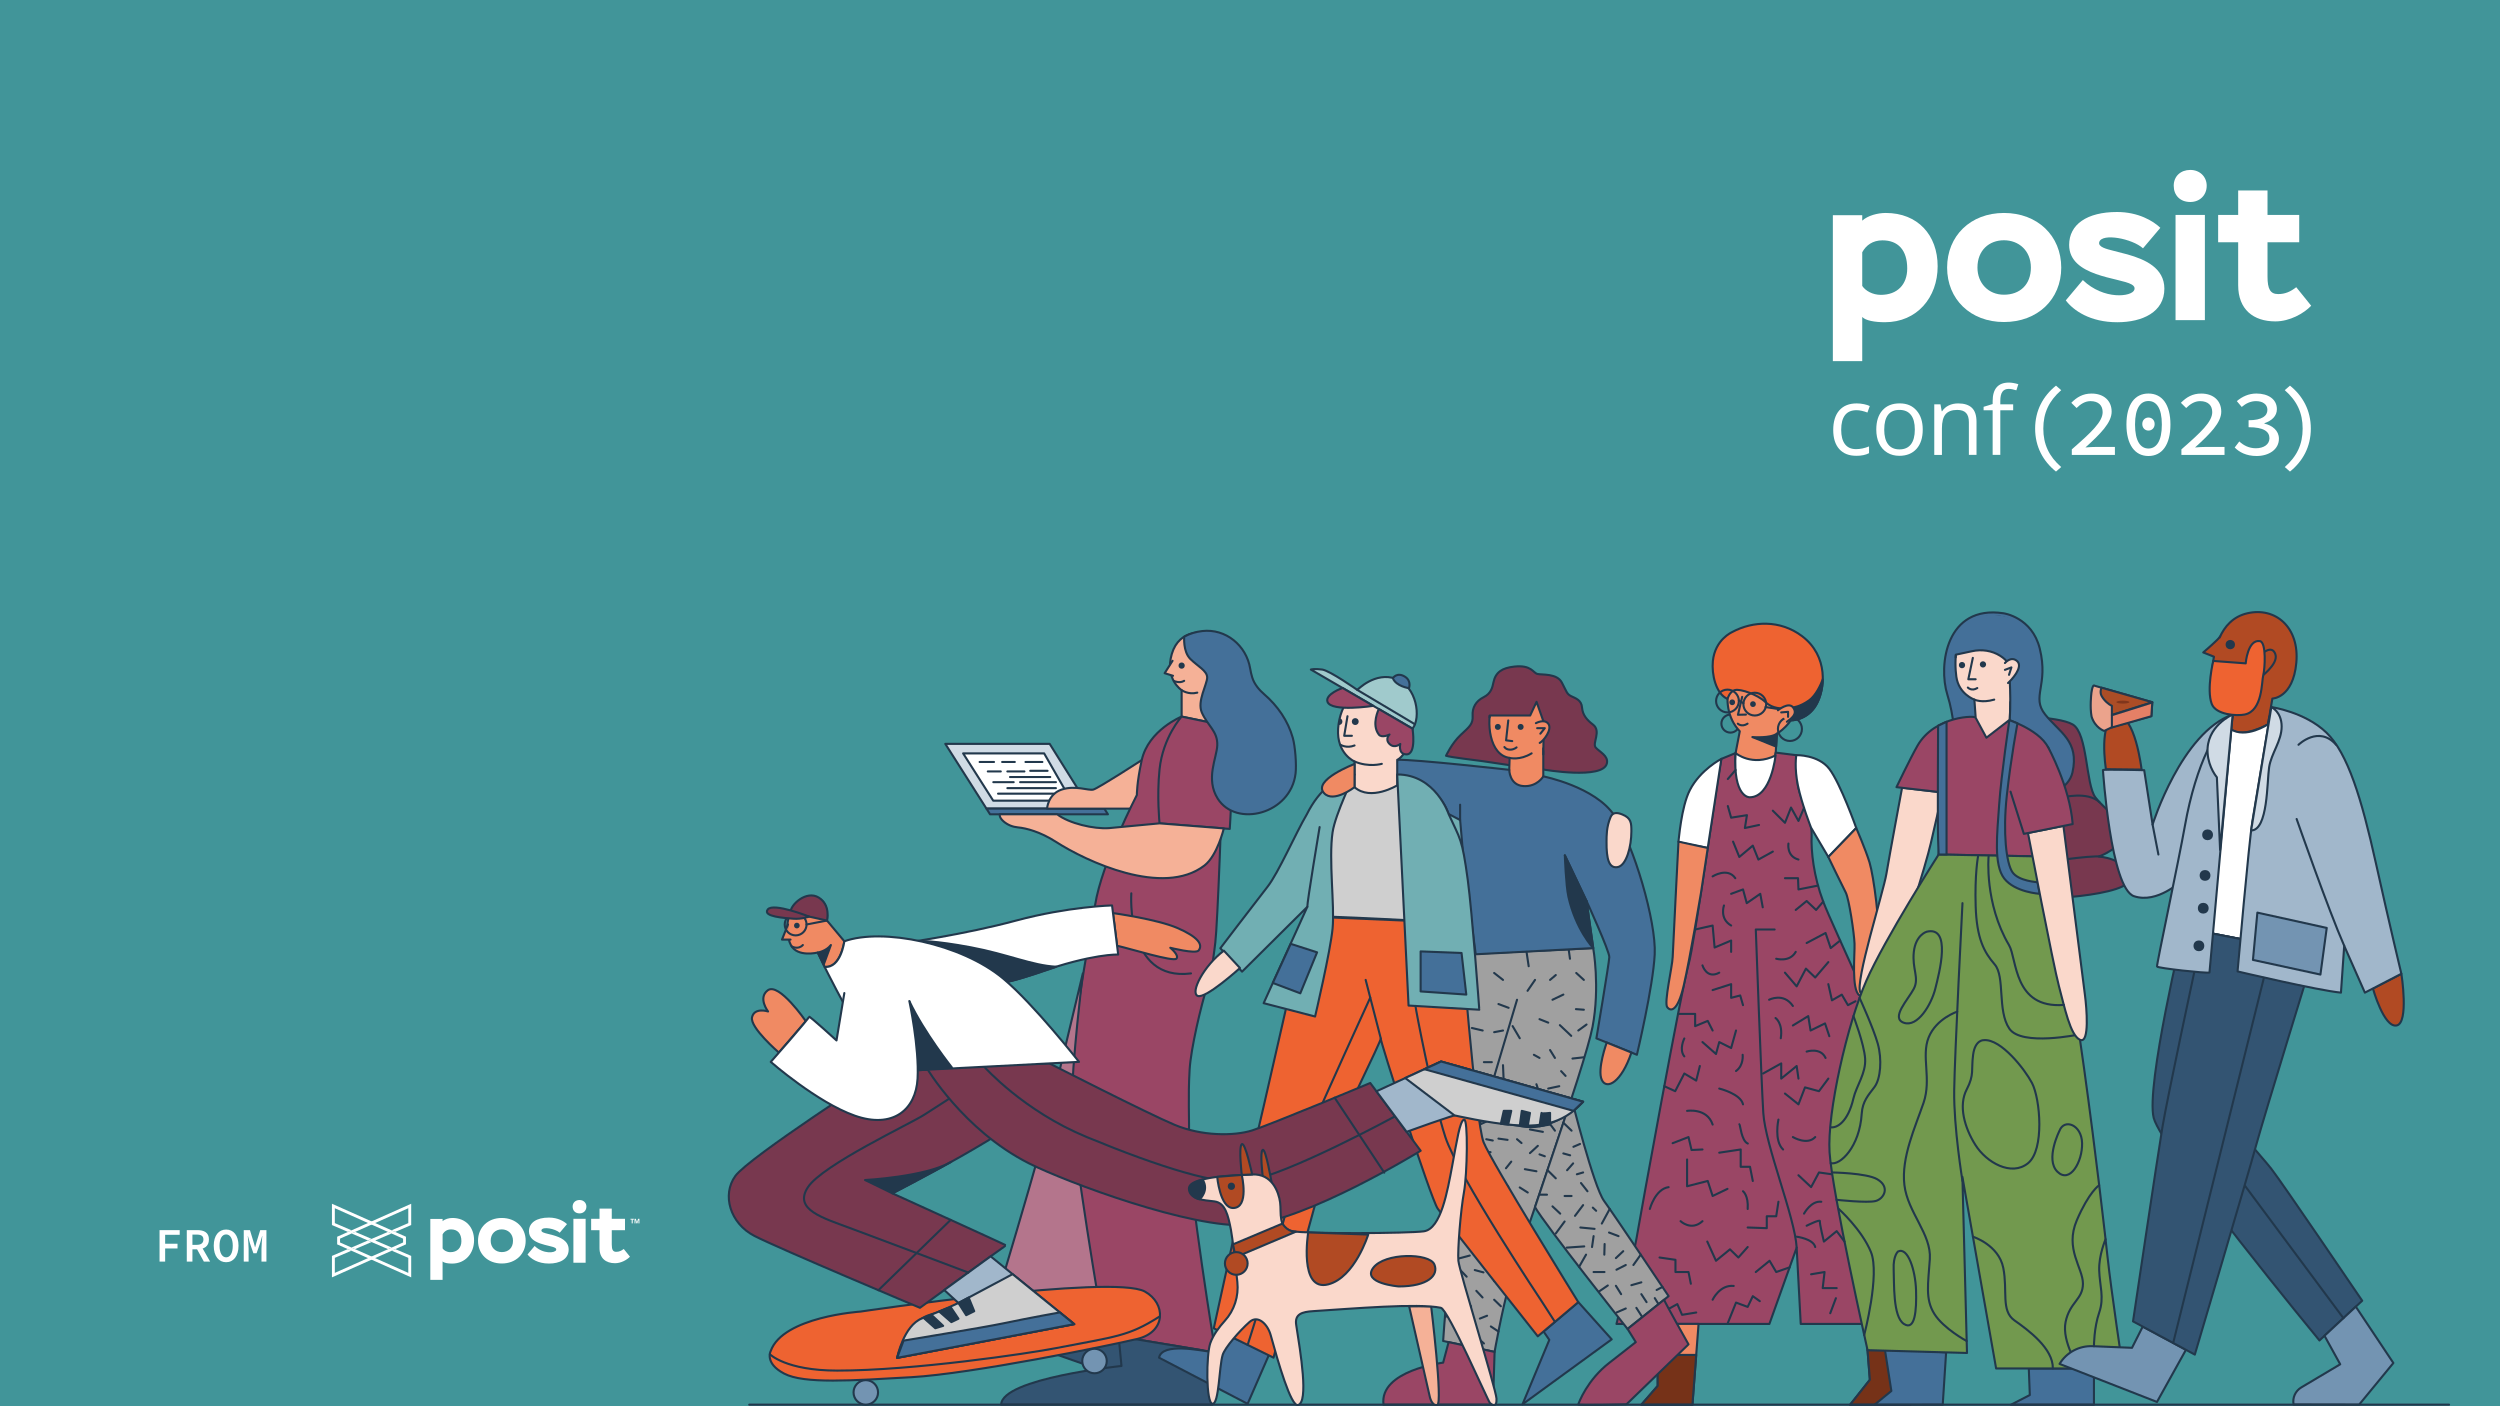 <?xml version="1.0" encoding="UTF-8"?><svg id="Layer_1" xmlns="http://www.w3.org/2000/svg" xmlns:xlink="http://www.w3.org/1999/xlink" viewBox="0 0 1152 648"><defs><style>.cls-1,.cls-2,.cls-3{fill:none;}.cls-4{fill:#71afb3;}.cls-4,.cls-5,.cls-6,.cls-7,.cls-8,.cls-9,.cls-10,.cls-11,.cls-12,.cls-13,.cls-14,.cls-15,.cls-16,.cls-17,.cls-18,.cls-19,.cls-20,.cls-21,.cls-22,.cls-23,.cls-24,.cls-25,.cls-26,.cls-2,.cls-27{stroke:#22384c;stroke-linecap:round;stroke-linejoin:round;stroke-width:.97px;}.cls-5,.cls-28{fill:#78384f;}.cls-6{fill:#763218;}.cls-29,.cls-18{fill:#fff;}.cls-30{fill:#80361c;}.cls-31,.cls-24{fill:#b14a23;}.cls-32{fill:#419599;}.cls-33,.cls-8{fill:#447099;}.cls-7{fill:#22384c;}.cls-9{fill:#9a4665;}.cls-10{fill:#a1b7cb;}.cls-11{fill:#a0cacc;}.cls-12{fill:#a0a0a0;}.cls-13{fill:#b4758c;}.cls-14{fill:#72994e;}.cls-15{fill:#335472;}.cls-16{fill:#eba38c;}.cls-17{fill:#f5b197;}.cls-19{fill:#ee6331;}.cls-20{fill:#f08a63;}.cls-21{fill:#e58066;}.cls-22{fill:#7394b2;}.cls-23{fill:#cfcfcf;}.cls-25{fill:#ab4d26;}.cls-26{fill:#d0dbe5;}.cls-27{fill:#fad8cb;}.cls-3{clip-path:url(#clippath);}</style><clipPath id="clippath"><path class="cls-1" d="m617.43,330.54s-.8,3.16-.84,5.22c-.04,2.06,4.53,0,4.53,0,0,0,1.3-2.65,1.08-3.01s-4.77-2.22-4.77-2.22Z"/></clipPath></defs><rect class="cls-32" x="-72.73" y="-42.68" width="1248.56" height="711.57"/><path class="cls-5" d="m924.01,330.01s24.11-.24,31.08,3.82c6.97,4.07,5.98,27.7,10.47,33.61,4.48,5.9,12.64,10.28,12.63,16.8s-11.06,10.45-11.06,10.45c0,0,12.54.81,14.4,9.54,1.86,8.74-45.36,11.18-54.56,9.46-9.2-1.73-21.55-77.63-2.96-83.69Z"/><path class="cls-2" d="m940.77,397.56s21.78-3.5,27.82-2.86"/><path class="cls-2" d="m950.29,367.5s11.74-3.09,17.23,2.24"/><path class="cls-15" d="m430.8,604.56l84.86,29.7,5.13-22.35-53.66-18.4-2.95,9.35s-27.15-7.92-33.38,1.7Z"/><polygon class="cls-26" points="435.6 342.77 454.56 372.61 502.36 372.61 483.69 342.77 435.6 342.77"/><polygon class="cls-18" points="443.81 347.16 457.67 368.94 493.61 368.94 481.14 347.16 443.81 347.16"/><polygon class="cls-8" points="456.21 375.23 454.56 372.61 508.86 372.61 510.53 375.23 456.21 375.23"/><path class="cls-17" d="m482.49,372.61s.37-6.66,6.71-8.77c6.35-2.11,12.3.57,14.57,0s22.35-13.58,22.35-13.58l8.31,11.32-9.1,11.03h-42.84Z"/><path class="cls-9" d="m544.5,330.19s-15.31,6.19-18.39,20.08c-2.31,10.45-2.24,16.06-2.24,16.06,0,0-16.14,31.17-19.25,50.69-3.11,19.52-11.9,60.49-10.75,91.93,1.66,45.24,14.99,105.79,14.99,105.79l51.2,8.49s-12.4-75.49-12.16-95.04c.18-14.56-.49-22.19.28-35.32.57-9.73,5.26-29.44,8.16-38.74,2.48-7.95,3.15-15.9,3.68-19.86.94-7.01,3.44-70.14,3.16-80.89-.28-10.75-5.09-20.37-5.09-20.37l-13.58-2.83Z"/><path class="cls-17" d="m544.5,330.19v-12.16s-7.92-5.09-4.53-16.69c3.39-11.6,15.27-11.31,21.78-7.92,6.51,3.39,7.64,20.08-3.39,26.02l-.28,13.58-13.58-2.83Z"/><path class="cls-9" d="m544.5,330.19s-8.62,9.46-10.18,24.33c-1.3,12.38,0,24.89,0,24.89l32.35,2.55s1.8-25.46,0-35.64c-1.8-10.18-8.58-13.29-8.58-13.29l-13.58-2.83Z"/><path class="cls-17" d="m460.69,375.23s-.45,1.36,1.77,3.29c1.83,1.59,4.15,2.52,6.57,2.74,3.77.34,10.37,2.04,17.51,6.64,14.01,9.04,49.45,25.62,68.49,10.91,5.9-4.56,8.91-17.08,8.91-17.08l-29.62-2.33-23.31,2.2c-6.92.49-18.38-2.13-23.86-6.38h-26.46Z"/><path class="cls-2" d="m521.31,411.65s-2.79,40.82,27.49,36.9"/><path class="cls-13" d="m498.96,448.56c-.15.87-15.84,66.62-20.08,82.46-4.24,15.84-17.54,60.25-17.54,60.25l46.6,18.12s-14.07-81.71-14.07-100.43c0-18.71,5.09-60.39,5.09-60.39Z"/><path class="cls-15" d="m515.47,615.83l1.31,13.61s-55.16,5.66-55.44,17.82h97.3l-4.46-25.02-38.72-6.42Z"/><path class="cls-8" d="m545.69,293.38s-.62,6.82,2.77,10.22,7.81,5.48,7.81,8.59-4.74,10.98-2.47,16.13c2.76,6.25,7.34,8.6,7.12,15.1-.2,5.81-5.55,15.5.22,24.62,8.49,13.4,33.62,7.19,35.86-11.63.48-4.04-.17-12.5-1.29-16.44-2.23-7.87-6.98-14.72-13.17-20.06-2.29-1.97-4.53-4.58-5.5-7.71-.43-1.37-.73-2.75-.95-4.08-1.74-10.72-11.32-18.58-22.11-17.33-2.81.33-5.63,1.12-8.3,2.6Z"/><polyline class="cls-17" points="540.3 304.5 536.67 310.21 540.52 311.4"/><circle class="cls-7" cx="544.5" cy="306.71" r=".95"/><path class="cls-2" d="m540.92,313.8s2.72,1.25,4.73-.08"/><path class="cls-2" d="m544.5,318.02s3.06,2.24,7.2,1.15"/><line class="cls-2" x1="451.42" y1="351.12" x2="458.03" y2="351.12"/><line class="cls-2" x1="461.8" y1="351.12" x2="467.61" y2="351.12"/><line class="cls-2" x1="472.55" y1="351.12" x2="480.32" y2="351.12"/><line class="cls-2" x1="455.19" y1="355.48" x2="461.15" y2="355.48"/><line class="cls-2" x1="464.2" y1="355.48" x2="472.04" y2="355.48"/><line class="cls-2" x1="474.73" y1="355.19" x2="482.71" y2="355.19"/><line class="cls-2" x1="457.73" y1="360.42" x2="467.1" y2="360.42"/><line class="cls-2" x1="470.08" y1="360.42" x2="486.56" y2="360.42"/><line class="cls-2" x1="465.43" y1="358.05" x2="483.95" y2="358.05"/><line class="cls-2" x1="459.91" y1="365.72" x2="485.47" y2="365.72"/><line class="cls-2" x1="464.2" y1="363.17" x2="486.56" y2="363.17"/><circle class="cls-2" cx="797.37" cy="333.44" r="4.15"/><path class="cls-20" d="m801.69,336.97l-1.93,10.04s-2.15,16.32,6.32,18.68c8.48,2.35,12.09-17.58,12.09-17.58l.63-10.04s7.53-4.24,9.1-12.71c1.57-8.48,1.41-23.57-16.01-23.54-14.46.02-21.66,23.23-10.2,35.16Z"/><path class="cls-19" d="m798.21,291.25s-7.92,3.38-8.92,13.39c-.61,6.16,1.38,15.07,6.73,17.42,0,0,.96-3.45,3.47-4.08,2.51-.63,10.36,2.04,13.97,5.49,3.61,3.45,7.69,2.67,9.42,3.45,1.73.78,2.28,5.03,2.28,5.03,0,0,7.45.15,11.68-7.07,4.24-7.22,5.83-22.53-6.51-31.79-10.07-7.55-22.56-6.97-32.13-1.85Z"/><circle class="cls-2" cx="824.8" cy="335.91" r="5.53"/><path class="cls-9" d="m799.76,347.02l-6.55,2.67c-.78,1.73-12.4,86.01-15.22,95.11-2.83,9.1-22.13,115.51-23.86,125.72-1.73,10.2-9.26,39.55-9.26,39.55h70.47l12.56-35.16,1.88,35.16h73.77s-6.28-55.87-19.15-91.34c-12.87-35.47-39.86-91.66-44.26-103.27s-5.65-23.23-5.34-30.45c.31-7.22-5.35-16.95-6.29-22.91-.93-5.96-.77-14.11-.77-14.11l-9.5-1.19s-4.16,21.42-12.17,18.91c-3.45-.78-7.19-9.21-6.32-18.68Z"/><polyline class="cls-2" points="777.41 534.29 777.41 546.63 786.92 544.19 789.18 551.11 796.02 547.83"/><path class="cls-18" d="m827.75,347.97s10.14-.27,15.2,6.34c5.17,6.75,12.41,27.23,12.41,27.23l-12.87,13.34-7.95-13.48s-4.21-10.65-6.03-19.32c-1.77-8.47-.77-14.11-.77-14.11Z"/><path class="cls-2" d="m777.41,511.89s9.16-1.49,11.78,6.31"/><path class="cls-20" d="m842.49,394.89s6.43,13.34,8,16.32,3.92,18.99,4.08,23.7-1.49,21.08,2.2,23.7c3.69,2.61,7.53-13.97,8.63-23.07s-2.04-32.02-3.92-38.14c-1.88-6.12-6.12-15.85-6.12-15.85l-12.87,13.34Z"/><path class="cls-18" d="m793.21,349.69s-9.62,4.9-14.51,14.36c-4.03,7.8-5.11,23.31-5.27,23.78s13.49,2.91,13.49,2.91l6.29-41.05Z"/><path class="cls-20" d="m773.44,387.83s-2.51,48.81-2.67,53.21c-.16,4.39-4.08,21.03-2.51,23.07,1.57,2.04,4.78,2.21,7.63-10.09,2.85-12.3,7.9-42.49,7.9-42.49l3.14-20.79-13.49-2.91Z"/><path class="cls-2" d="m827.9,574.91c-.75-13.97-14.44-46.93-15.38-62.15-.94-15.22-3.45-84.44-3.45-84.44h8.67"/><polyline class="cls-2" points="802.79 321.12 800.85 329.37 804.51 329.28"/><path class="cls-2" d="m800.78,333.47s1.81,1.74,4.48,0"/><path class="cls-7" d="m807.5,339.64s8.32.67,11.3-1.57l-.37,5.96-10.93-4.39Z"/><circle class="cls-2" cx="796.02" cy="323.03" r="5.25"/><circle class="cls-2" cx="808.61" cy="324.46" r="5.25"/><polyline class="cls-2" points="813.54 325.8 825.54 327.71 827.32 331.42"/><line class="cls-2" x1="801.27" y1="322.78" x2="803.36" y2="324.04"/><circle class="cls-7" cx="798.21" cy="323.62" r=".84"/><circle class="cls-7" cx="807.77" cy="324.46" r=".84"/><polygon class="cls-20" points="763.86 610.06 763.86 638.63 756.33 647.3 779.87 647.3 782.7 610.06 763.86 610.06"/><polygon class="cls-6" points="763.86 624.35 781.61 624.35 779.87 647.3 756.33 647.3 763.86 638.63 763.86 624.35"/><polygon class="cls-20" points="859.6 610.06 861.64 635.8 852.54 647.3 880.32 647.3 879.38 610.06 859.6 610.06"/><polygon class="cls-6" points="860.56 622.15 879.69 622.15 880.32 647.3 852.54 647.3 861.64 635.8 860.56 622.15"/><path class="cls-27" d="m876.47,363.02s-5.81,31.19-7.22,39.66c-1.41,8.48-14.65,50.26-11.99,54.58s6.92-1.55,12.57-10.5c5.65-8.95,17.78-48.83,19.9-58.24,2.12-9.42,5.41-23.36,5.41-23.36l-18.66-2.14Z"/><polygon class="cls-8" points="896.77 623.18 895.21 647.27 863.77 647.3 871.54 640.95 868.48 621.41 896.77 623.18"/><polygon class="cls-8" points="964.89 630.59 964.89 647.3 926.63 647.3 935.34 642.83 934.87 630.59 964.89 630.59"/><path class="cls-8" d="m923.21,282.6s13.16,1.77,16.72,16.29c4.19,17.08-4.08,22.14,2.51,30.39,6.59,8.25,15.8,12.19,12.56,26.64-3.24,14.45-35.11,16.75-45.65,10.64-10.54-6.11-5.8-26.63-11.99-46.38-4.3-13.7-.56-41.58,25.85-37.58Z"/><path class="cls-9" d="m910.39,330.74c.59-1.07-18.79-1.17-26.84,12.93-3.4,5.96-9.65,19.05-9.65,19.05l21.24,2.44-1.82,28.6,48.61.94s3.3-36.49,2.83-46.61c-.47-10.12-18.83-16.24-18.83-16.24-4.47,2.05-10.12,5.43-10.12,5.43"/><path class="cls-14" d="m893.32,393.76s-24.69,38.57-33.35,58.25c-8.67,19.68-18.09,60.64-16.91,79,1.18,18.36,17.51,91.14,17.51,91.14l45.82,1.3-2.12-81.14,15.54,88.28h58.38s-5.41-36.26-7.06-51.56c-1.65-15.3-17.42-154.67-29.19-184.34l-48.61-.94Z"/><path class="cls-2" d="m904.31,416.18s-3.58,69.39-3.82,86.34c-.24,16.95,3.82,41.67,3.82,41.67"/><path class="cls-2" d="m856.88,459.8s6.35,13.84,8.39,21.1c2.04,7.26,1.33,16.21-1.49,19.97-2.83,3.77-5.53,6.6-5.89,12.24-.97,15.48-10.01,24.06-14.31,22.86"/><path class="cls-2" d="m847.29,557.09s10.59,9.46,14.83,19.82c4.24,10.36-3.1,38.28-3.1,38.28"/><path class="cls-2" d="m901.88,466.17s-9.62,3.15-13.15,11.86c-3.53,8.71,1.41,19.07-2.35,30.13-3.77,11.06-10.36,25.19-8.83,37.9,1.53,12.71,12.5,22.6,11.72,34.14-.78,11.54-2.19,18.36,2.05,25.19s14.92,12.56,14.92,12.56"/><path class="cls-2" d="m914.15,479.31s-4-.33-4.94,6.73c-.94,7.06.63,9.09-2.97,16.01-3.84,7.37-1.04,17.54,4.03,25.56,5.11,8.08,16.54,14.62,24.22,8.42,7.68-6.2,5.67-29.66,1.86-36.96-3.23-6.19-14.27-20.46-22.2-19.77Z"/><path class="cls-2" d="m909.12,569.87s11.86,3.75,13.98,14.34-1.18,19.78,5.18,24.25c6.36,4.47,17.89,12.95,17.66,22.13"/><path class="cls-2" d="m958.18,630.59s-8.24-12.24-6.36-21.42c1.88-9.18,8-10.36,8-17.66s-8.48-16.01-2.83-29.19c5.65-13.18,10.31-16.18,10.31-16.18"/><path class="cls-2" d="m911.47,394.7s-1.55,8.16-1.08,22.91c.47,14.75,3.83,21.11,8.74,26.76s1.14,21.42,6.79,29.66c5.65,8.24,32.18,2.63,32.18,2.63"/><path class="cls-8" d="m893.07,334.43s-.25,45.67,0,52.5l.25,6.83h3.65v-61.16l-3.9,1.84Z"/><path class="cls-8" d="m925.92,331.84s-3.77,25.27-4.71,39c-.94,13.73-2.59,27.62,2.35,33.98,4.94,6.36,16.36,7.05,16.36,7.05l-1.05-5.36s-8.72-.47-11.54-4.61c-2.83-4.14-4.47-18.03-2.59-35.34,1.88-17.3,4.91-33.24,4.91-33.24l-3.73-1.49Z"/><path class="cls-27" d="m910.39,330.74l-.59-8.36s-7.2-2.5-8.32-10.55c-.91-6.53-1.21-22.84,9.85-26.61,11.06-3.77,22.86.71,22.86,16.01s-4.45,20.81-7.8,22.3l-.28,8.09-10.77,8.32-4.96-9.2Z"/><path class="cls-33" d="m935.62,299.66c-.24-4.67-1.25-14.86-15.27-16.18-16.95-1.6-21.15,12.5-20.37,18.32l8.76-1.72c4.44-.96,9.14-.29,12.98,2.14,1.62,1.02,2.98,2.28,3.83,3.69h0s1.29,12.34.56,25.72c0,0,14.46-11.53,9.51-30.19v-1.77Z"/><path class="cls-2" d="m926.11,331.62c.73-13.37-.56-25.72-.56-25.72h0c-.85-1.41-2.21-2.66-3.83-3.69-3.84-2.43-8.54-3.1-12.98-2.14l-7.51,1.61-.06,1.22"/><polyline class="cls-2" points="909.08 303.16 907.01 313 910.37 313"/><path class="cls-2" d="m906.79,316.83s1.72,1.84,4.34.23"/><circle class="cls-7" cx="904.09" cy="306.48" r=".96"/><path class="cls-7" d="m913.75,305.2c-.53,0-.96.43-.96.96s.43.96.96.96.96-.43.96-.96-.43-.96-.96-.96Z"/><path class="cls-27" d="m923.88,305.52s2.82-3.41,5.61-.88c3.08,2.79-2.87,8.93-4.18,10.09"/><path class="cls-2" d="m909.8,322.38s3.39,1.69,9.13,0"/><path class="cls-27" d="m950.82,380.52s9.24,72.8,9.95,78.21c.71,5.41,2.23,22.45-2.3,20.41-4.53-2.04-7.12-15.1-9.71-24.7-2.59-9.6-14.27-70.59-14.27-70.59l16.33-3.33Z"/><path class="cls-18" d="m799.76,347.02s7.58,6.44,18.41,1.1c0,0-1.96,19.34-11.98,19.27,0,0-7.68.19-6.43-20.37Z"/><polyline class="cls-2" points="764.72 579.46 772.05 580.52 772.05 586.15 778.06 586.15 779.14 591.55"/><polyline class="cls-2" points="786.71 572.12 790.73 580.96 797.17 575.69 801.04 579.46 805.33 574.63"/><path class="cls-2" d="m774.41,562.72s4.94,4.72,10.09,0"/><path class="cls-2" d="m792.23,501.61s9.88,2.4,10.95,7.27"/><polyline class="cls-2" points="792.23 531.16 802.11 529.68 802.11 537.66 806.4 537.66 807.69 544.19"/><polyline class="cls-2" points="784.5 480.19 790.73 485.68 792.23 480.19 797.71 482.93 799.96 474.86"/><polyline class="cls-2" points="789.18 456.23 797.71 453.5 797.71 459.8 801.89 458.71 803.18 463.17"/><polyline class="cls-2" points="766.9 500.52 771.93 502.82 776.13 494.68 781.61 497.94 783.29 491.22"/><polyline class="cls-2" points="770.76 526.78 778.06 523.96 779.46 529.92 784.5 529.68"/><polyline class="cls-2" points="805.33 565.63 814.13 565.94 814.13 560.45 818.48 560.45 819.5 553.77"/><polyline class="cls-2" points="796.02 610.06 799.96 600.23 805.33 602.22 807.69 597.28 810.91 599.58"/><polyline class="cls-2" points="762.52 600.93 765.83 604.8 772.91 600.93 775.1 605.87 781.61 604.8"/><polyline class="cls-2" points="809.06 586.15 815.42 580.96 818.48 586.15 824.65 584"/><polyline class="cls-2" points="822.51 503.91 828.73 508.89 831.74 501.07 838.18 502.82 842.49 497.02"/><polyline class="cls-2" points="826.16 472.54 833.24 468.22 834.31 474.86 840.97 471.59 842.95 477.48"/><polyline class="cls-2" points="842.49 453.5 844.16 460.95 848.7 458.33 851.53 463.17 855.01 461.38"/><polyline class="cls-2" points="812.42 494.68 820.79 490.02 820.79 497.02 827.9 491.22 828.73 497.02"/><polyline class="cls-2" points="828.73 541.56 834.56 547.02 838.18 540.27 844.16 541.11"/><polyline class="cls-2" points="834.56 587.19 840.76 586.15 839.9 593.56 846.34 593.56"/><path class="cls-2" d="m832.5,564.82s6.32-3.17,6.11-2.1c-.21,1.07,1.84,9.4,1.84,9.4l5.89-4.81,3.61,4.81"/><path class="cls-7" d="m833.56,322.78c-4.29,3-7.34,3.19-7.34,3.19l-2.29,2.04c.9,1.52,1.22,3.95,1.22,3.95,0,0,7.45.15,11.68-7.07,1.72-2.93,3.01-7.2,3.1-11.85-.85,2.26-3.07,7.43-6.38,9.74Z"/><path class="cls-5" d="m701,353.38s-9.2-1.34-17.97-2.66c-3.03-.46-14.43-1.72-16.7-2.47,0,0,2.68-5.78,6.71-9.56,4.03-3.78,5.8-5.04,5.55-8.83-.25-3.78,1.51-6.81,5.04-8.57,3.53-1.77,4.08-4.59,4.54-6.81,1-4.8,4.04-6.69,9.58-7.31,7.94-.89,8.68,2.89,10.69,3.39,2.02.5,8.97-.37,11.24,3.92,2.27,4.29,2.27,5.3,4.29,6.3s4.79,1.77,5.04,5.3,2.5,5.89,4.99,7.77c4.07,3.07-.45,8.62,1.32,10.64s5.91,3.79,5.14,7.25c-1.71,7.68-29.35,2.84-29.35,2.84l-10.12-1.19Z"/><polygon class="cls-4" points="643.46 357.54 702.42 375.23 696.52 404.71 672.94 398.81 643.46 357.54"/><path class="cls-20" d="m698.04,317.1s-8.32.82-10.34,6.71c-.02.06-.04.12-.06.18-2.94,8.76-1.4,24.01,8,25.25l-.18,5.49-.7,4.22s3.54,6.76,8.33,6.51c4.79-.25,8.06-3.22,8.06-3.22v-17.41s4.16-2.02,5.36-10.09-6.36-19.92-18.47-17.65Z"/><path class="cls-28" d="m684.87,329.55l20.23.16,2.94-6.3,3.34,9.47-.25,13.17s10.93-3.72,8.81-16.43c-.79-4.75-2.76-16.89-15.5-17.65-12.74-.76-19.06,9.49-19.56,17.59Z"/><path class="cls-2" d="m711.15,347.62l.23-14.74-3.34-9.47-2.94,6.3h-18.65s-.09.07-.09.87"/><polyline class="cls-2" points="695.01 331.98 694 341.15 696.83 341.5"/><path class="cls-12" d="m734.15,436.88s3.22,17.9-.31,36.31c-3.53,18.41-34.8,105.91-38.33,118.51-3.53,12.61-6.81,31.27-6.81,31.27l-23.7-5.04s2.77-46.4,9.58-68.59c6.81-22.19,7.34-31.15,7.34-31.15,0,0-14.91-15.25-14.88-30.93.03-15.68,0-47.17,0-47.17l67.11-3.21Z"/><line class="cls-2" x1="724.6" y1="487.78" x2="729.83" y2="487.2"/><line class="cls-2" x1="718.79" y1="472.39" x2="724.02" y2="477.33"/><line class="cls-2" x1="714.27" y1="483.86" x2="716.51" y2="487.49"/><line class="cls-2" x1="713.42" y1="501.61" x2="718.5" y2="500.52"/><line class="cls-2" x1="719.37" y1="493.59" x2="721.41" y2="495.77"/><line class="cls-2" x1="670.86" y1="500.52" x2="675.66" y2="495.63"/><line class="cls-2" x1="667.67" y1="483.14" x2="674.5" y2="482.99"/><line class="cls-2" x1="678.27" y1="473.7" x2="683.21" y2="474.86"/><line class="cls-2" x1="715.39" y1="460.69" x2="720.39" y2="458.3"/><line class="cls-2" x1="726.34" y1="448.35" x2="729.83" y2="451.54"/><line class="cls-2" x1="726.2" y1="465.01" x2="729.83" y2="465.28"/><line class="cls-2" x1="705.01" y1="520.46" x2="710.95" y2="521.56"/><line class="cls-2" x1="714.87" y1="512.83" x2="718.94" y2="511.89"/><line class="cls-2" x1="680.74" y1="530.63" x2="686.84" y2="530.92"/><line class="cls-2" x1="702.66" y1="538.76" x2="707.98" y2="539.72"/><line class="cls-2" x1="691.59" y1="557.93" x2="699.05" y2="557.93"/><line class="cls-2" x1="681.93" y1="548.93" x2="684.38" y2="553.28"/><line class="cls-2" x1="705.01" y1="531.35" x2="708.63" y2="528.01"/><line class="cls-2" x1="700.3" y1="547.18" x2="703.98" y2="549.51"/><line class="cls-2" x1="668.55" y1="580.88" x2="677.25" y2="578.56"/><line class="cls-2" x1="674.06" y1="567.92" x2="677.98" y2="571.29"/><line class="cls-2" x1="689.6" y1="573.47" x2="693.99" y2="573.04"/><line class="cls-2" x1="698.02" y1="567.92" x2="702.14" y2="566.36"/><line class="cls-2" x1="697.88" y1="575.51" x2="700.08" y2="577.6"/><line class="cls-2" x1="665.84" y1="606.71" x2="672.9" y2="605.86"/><line class="cls-2" x1="667.67" y1="594.82" x2="671.74" y2="593.37"/><line class="cls-2" x1="673.53" y1="619.74" x2="678.13" y2="611.23"/><line class="cls-2" x1="680.3" y1="594.82" x2="683.15" y2="597.87"/><line class="cls-2" x1="674.2" y1="600.02" x2="677.86" y2="601.92"/><line class="cls-2" x1="681.93" y1="607.6" x2="685.24" y2="606.29"/><line class="cls-2" x1="681.03" y1="616.61" x2="683.79" y2="619.08"/><line class="cls-2" x1="690.49" y1="613.57" x2="686.99" y2="611.23"/><line class="cls-2" x1="688.51" y1="590.32" x2="691.59" y2="591.48"/><line class="cls-2" x1="679.58" y1="585.24" x2="683.58" y2="586.32"/><line class="cls-2" x1="672.9" y1="585.24" x2="675.83" y2="588.29"/><line class="cls-2" x1="684.38" y1="564.6" x2="685.39" y2="567.92"/><line class="cls-2" x1="681.73" y1="576.55" x2="684.38" y2="579.72"/><line class="cls-2" x1="690.49" y1="583.06" x2="692.93" y2="582.77"/><line class="cls-2" x1="688.51" y1="598.92" x2="691.59" y2="601.92"/><line class="cls-2" x1="690.49" y1="564.6" x2="692.93" y2="563.02"/><line class="cls-2" x1="682.48" y1="539.72" x2="686.55" y2="541.38"/><line class="cls-2" x1="677.25" y1="561.27" x2="681.93" y2="559.24"/><line class="cls-2" x1="674.59" y1="549.34" x2="677.84" y2="551.69"/><line class="cls-2" x1="692.93" y1="551.11" x2="694.97" y2="546.75"/><line class="cls-2" x1="709.41" y1="531.94" x2="711.84" y2="532.81"/><line class="cls-2" x1="714.43" y1="518.2" x2="716.51" y2="521.01"/><line class="cls-2" x1="700.08" y1="511.89" x2="702.14" y2="505.36"/><line class="cls-2" x1="677.25" y1="511.89" x2="680.74" y2="506.96"/><line class="cls-2" x1="690.49" y1="524.67" x2="694.68" y2="525.25"/><line class="cls-2" x1="684.88" y1="524.96" x2="687.86" y2="525.55"/><line class="cls-2" x1="693.95" y1="538.33" x2="696.38" y2="535.28"/><line class="cls-2" x1="707.98" y1="499.62" x2="709.41" y2="503.91"/><line class="cls-2" x1="674.47" y1="439.73" x2="675.66" y2="446.68"/><line class="cls-2" x1="671.16" y1="459.71" x2="679" y2="458.3"/><line class="cls-2" x1="667.06" y1="470.21" x2="675.08" y2="470.07"/><line class="cls-2" x1="692.93" y1="498.82" x2="692.58" y2="490.83"/><line class="cls-2" x1="697.01" y1="472.83" x2="700.3" y2="478.42"/><line class="cls-2" x1="690.49" y1="462.66" x2="695.16" y2="464.4"/><line class="cls-2" x1="683.79" y1="489.44" x2="687.42" y2="489.44"/><line class="cls-2" x1="706.82" y1="486.05" x2="709.41" y2="487.49"/><line class="cls-2" x1="688.51" y1="475.63" x2="692.58" y2="474.86"/><line class="cls-2" x1="703.39" y1="438.35" x2="704.41" y2="445.23"/><line class="cls-2" x1="688.51" y1="448.35" x2="692.58" y2="451.54"/><line class="cls-2" x1="714.27" y1="451.54" x2="716.9" y2="449.3"/><line class="cls-2" x1="709.41" y1="469.63" x2="713.42" y2="471.23"/><line class="cls-2" x1="722.84" y1="437.42" x2="723.44" y2="441.79"/><line class="cls-2" x1="703.9" y1="456.56" x2="707.34" y2="451.54"/><line class="cls-2" x1="727.29" y1="474.86" x2="731.07" y2="472.1"/><line class="cls-2" x1="689.6" y1="510.73" x2="693.99" y2="511.02"/><line class="cls-2" x1="681.93" y1="518.19" x2="684.88" y2="516.82"/><line class="cls-2" x1="699.05" y1="524.96" x2="701.11" y2="526.71"/><line class="cls-2" x1="699.05" y1="460.69" x2="681.93" y2="518.19"/><path class="cls-12" d="m724.16,506.1s10.19,40.71,14.98,47.27c4.79,6.56,29.75,43.88,29.75,43.88l-18.91,15.13s-38.63-48.76-42.64-56.15l16.82-50.12Z"/><line class="cls-2" x1="716.9" y1="568.39" x2="720.97" y2="562.87"/><line class="cls-2" x1="715.39" y1="555.9" x2="718.94" y2="559.24"/><line class="cls-2" x1="713.12" y1="539.24" x2="716.9" y2="542.97"/><line class="cls-2" x1="722.12" y1="539.24" x2="724.89" y2="536.09"/><line class="cls-2" x1="720.39" y1="531.5" x2="723.51" y2="532.37"/><line class="cls-2" x1="720.97" y1="551.11" x2="724.17" y2="551.11"/><line class="cls-2" x1="709.41" y1="550.51" x2="712.84" y2="550.51"/><line class="cls-2" x1="728.23" y1="565.63" x2="734.77" y2="566.26"/><line class="cls-2" x1="728.52" y1="545.15" x2="731.5" y2="548.93"/><line class="cls-2" x1="725.76" y1="560.26" x2="729.49" y2="555.32"/><line class="cls-2" x1="721.95" y1="574.91" x2="730.01" y2="574.34"/><line class="cls-2" x1="739.41" y1="573.25" x2="739.27" y2="578.14"/><line class="cls-2" x1="741.76" y1="557.09" x2="738.12" y2="563.81"/><line class="cls-2" x1="726.63" y1="541.11" x2="729.49" y2="540.27"/><line class="cls-2" x1="720.39" y1="517.35" x2="724.17" y2="521.01"/><line class="cls-2" x1="725.04" y1="528.45" x2="728.06" y2="527.14"/><line class="cls-2" x1="744.87" y1="585.09" x2="749.15" y2="582.91"/><line class="cls-2" x1="734.33" y1="586.15" x2="739.34" y2="586.15"/><line class="cls-2" x1="727.63" y1="583.79" x2="730.85" y2="578.14"/><line class="cls-2" x1="744.61" y1="592.5" x2="747.01" y2="596.35"/><line class="cls-2" x1="744.61" y1="579.72" x2="747.98" y2="576.55"/><line class="cls-2" x1="741.45" y1="567.95" x2="745.81" y2="569.61"/><line class="cls-2" x1="751.75" y1="592.21" x2="756.33" y2="590.9"/><line class="cls-2" x1="756.06" y1="578.14" x2="752.67" y2="582.91"/><line class="cls-2" x1="754.04" y1="602.66" x2="756.77" y2="606.94"/><line class="cls-2" x1="744.87" y1="604.8" x2="749.15" y2="602.95"/><line class="cls-2" x1="736.84" y1="595.11" x2="740.87" y2="592.35"/><line class="cls-2" x1="756.33" y1="596.35" x2="758.73" y2="600.02"/><line class="cls-2" x1="763.38" y1="594.42" x2="766.07" y2="593.03"/><line class="cls-2" x1="764.24" y1="600.97" x2="762.52" y2="598.18"/><line class="cls-2" x1="733.61" y1="574.63" x2="734.33" y2="569.61"/><line class="cls-2" x1="733.97" y1="556.48" x2="735.5" y2="557.93"/><path class="cls-9" d="m637.52,647.29h50.43l.76-24.33-21.19-4.51-2.52,9.46s-29.5,3.61-27.48,19.38Z"/><path class="cls-9" d="m766.8,598.92c.58,1.61,11.26,20.55,11.26,20.55l-28.58,27.63s-22.44.76-22.19,0,4.1-11.28,14.37-19.18l12.1-9.46-3.77-6.08,16.82-13.46Z"/><path class="cls-8" d="m667.53,375.1l5.3,2.77,1.89,21.73,5.29,40.13,54.15-2.85-3.08-21.69s10.59,23.13,10.49,25.87c-.11,2.74-5.95,37.42-5.95,37.42l18.66,7.56s7.45-31.16,8.21-46.26c.76-15.1-9.72-50.57-18.55-63.93-8.83-13.36-32.78-18.09-32.78-18.09,0,0-2.85,4.94-9.25,4.46s-6.44-7.48-6.44-7.48c0,0-43.66-4.92-51.64-4.61l-.96,9.59s18.28-2.19,24.66,15.37Z"/><path class="cls-8" d="m574.9,646.88l10.43-23.92c-1.06,1.39-23.02-9.41-23.02-9.41l-4.88,9.29c-3.82-.41-21.97-4.37-23.34,2.78h0l40.81,21.27Z"/><polygon class="cls-8" points="711.27 613.55 713.92 617.42 701.57 647.1 742.67 617.17 727.29 600.02 711.27 613.55"/><path class="cls-23" d="m602.22,422.31c.76-.82,70.6,2.97,70.6,2.97,0,0-5.8-42.63-11.35-53.34-5.55-10.71-13.62-14.11-23.95-15.63-10.34-1.51-26.98,5.17-30.26,14.5-3.28,9.33-5.04,51.5-5.04,51.5Z"/><path class="cls-27" d="m624.16,362.74v-11.85s-8.32-3.53-7.56-15.13c.76-11.6,8.57-21.43,18.41-20.68,9.83.76,17.65,8.32,15.89,20.68-1.77,12.36-7.06,14.37-7.06,14.37v11.76s-12.16,7.44-19.67.85Z"/><path class="cls-19" d="m559.31,612.08l27.52,13.53s25.22-93.68,27.23-99.22c2.02-5.54,22.95-47.65,22.19-47.91-.76-.25,22.95,73.63,26.22,78.42,3.28,4.79,46.14,58.87,46.14,58.87l18.66-15.75s-39.84-64.31-43.62-73.63c-3.78-9.33-10.84-101.11-10.84-101.11l-70.6-2.97s-22.19,98.02-24.96,109.12c-2.77,11.1-17.94,80.65-17.94,80.65Z"/><path class="cls-4" d="m614.07,383.42c1.23-8.29,10.09-26.55,10.09-26.55-8.32,1.21-16.07,6.57-21.97,18.36-5.25,8.92-12.97,26.8-18.13,33.41-6.3,8.07-21.73,28.31-21.73,28.31l10.01,10.78,30.08-29.87-20.13,44.4,23.7,6.15s7.06-30.01,8.07-40.6c1.01-10.59-1.88-31.66,0-44.38Z"/><path class="cls-2" d="m608.08,381.12s-5.9,35.38-5.66,36.72"/><path class="cls-4" d="m643.83,356.87l5.23,106.49,32.59,1.92c.05.43-3.26-44.72-5.3-59.77-2.64-19.47-3.41-18.49-8.83-30.41,0,0-6.01-18.23-23.69-18.23Z"/><path class="cls-27" d="m571.38,446.06s-15.85,14.37-19.47,12.86,2.88-14.01,12.05-20.85l7.42,7.99Z"/><line class="cls-2" x1="629.3" y1="451.54" x2="636.26" y2="478.48"/><path class="cls-2" d="m631.41,459.71s-21.99,48.03-27.35,60.89c-5.36,12.86-17.79,61.93-20.45,70.89-5.44,18.29-8.7,28.26-8.7,28.26"/><path class="cls-2" d="m652.25,463.55c0,1.01,7.97,42.6,13.77,60.41s44.63,76.06,44.63,76.06l5.86,9.1"/><path class="cls-11" d="m650.88,335.76l-46.83-27.23s1.7-.5,5.23,0c3.53.5,16.19,9.4,16.19,9.4,0,0,8.23-8.64,17.83-5.11,9.6,3.53,11.62,17.9,7.58,22.95Z"/><line class="cls-2" x1="625.47" y1="317.93" x2="652.01" y2="333.74"/><polyline class="cls-2" points="620.92 330.04 619.41 339.05 622.94 339.05"/><path class="cls-9" d="m635.36,326.73s-3.57,7.1,0,11.74c1.38,1.79,4.93,0,4.93,0,0,0-2.27,2.08,0,4.35s4.96,0,4.96,0c0,0-1.13,4.62,2.72,4.79,4.88.22,2.91-11.85,2.91-11.85l-15.53-9.03Z"/><path class="cls-9" d="m618.81,317.11c-.35-.2-8.33,2.9-7.11,6.27,1.74,4.85,21.12,1.88,21.12,1.88l-14.01-8.15Z"/><path class="cls-27" d="m747.6,375.32c-2.37-.96-4.45-1.15-5.45,1.21-1.94,4.59-1.83,8.68-1.86,11.29-.08,8.03,1.12,12.49,5.15,11.73,4.03-.76,6.3-9.55,6.3-16.39,0-3.78,0-6.16-4.15-7.84Z"/><line class="cls-2" x1="672.82" y1="370.81" x2="672.82" y2="377.87"/><line class="cls-2" x1="721.08" y1="394.15" x2="731.07" y2="415.19"/><path class="cls-20" d="m740.38,480.41s-4.54,12.44-2.26,17.23c2.28,4.79,9.09.98,13.63-12.62l-11.37-4.61Z"/><circle class="cls-7" cx="690.2" cy="334.96" r=".89"/><circle class="cls-7" cx="700.72" cy="334.96" r=".89"/><path class="cls-2" d="m693.24,344.24s.77,1.34,2.98,1.19c1.59-.11,2.6-1.03,2.6-1.03"/><path class="cls-2" d="m695.64,349.25s4.68,1.27,10.12-2.1"/><polygon class="cls-8" points="654.63 438.41 673.48 439.13 675.66 458.3 654.63 456.85 654.63 438.41"/><polygon class="cls-8" points="594.76 434.92 606.91 438.84 599.18 457.72 586.51 452.95 594.76 434.92"/><path class="cls-2" d="m636.73,351.98s-5.95,1.75-12.58-1.09"/><circle class="cls-7" cx="624.5" cy="332.5" r="1.1"/><path class="cls-2" d="m617.68,343.18s2.8,1.82,6.48.33"/><path class="cls-8" d="m641.82,312.49s1.96-3.05,5.72-.57c2.93,1.93,1.71,5.19,1.71,5.19,0,0-5.97-.83-7.43-4.62Z"/><path class="cls-20" d="m707.75,333.24s3.77-2.12,5.66.2c2.11,2.59-2.23,8.12-3.9,8.89"/><polyline class="cls-2" points="708.33 335.54 711.84 335.54 709.8 338.07"/><path class="cls-7" d="m734.15,436.88s-8.08-8.56-11.44-23.74c-1.15-5.2-1.63-18.99-1.63-18.99l9.99,21.04,3.08,21.69Z"/><g class="cls-3"><circle class="cls-7" cx="617" cy="332.5" r="1.1"/></g><path class="cls-24" d="m1027.8,335.93l1-6.68s-10.03-7.78-9.53-18.31c.5-10.53,3.26-25.33,16.3-28.34,13.04-3.01,24.08,6.52,22.57,22.82s-11.04,16.48-11.04,16.48l-2.01,11.86s-12.04,6.84-17.31,2.17Z"/><path class="cls-10" d="m969.04,354.85c.66-.5,19,.05,19,.05l3.87,25.06s13.28-42.4,36.89-50.72c0,0-11.74,28.39-15.05,40.49-3.11,11.38-8.57,36.14-8.57,36.14,0,0-11.03,10.69-21.81,7.11s-14.33-58.13-14.33-58.13Z"/><path class="cls-18" d="m1003.47,427.06l66.97,13.04s7.02-56.53,5.02-74.42c-2.01-17.88-22.72-34.69-29.8-35.19l-.55,3.26s-10.28,6.84-17.31,2.17l1-6.68s-13.29,17.81-15.3,26.84c-2.01,9.03-10.03,70.98-10.03,70.98Z"/><path class="cls-24" d="m970.41,354.43s-3.69-22.71,4.83-24.34c8.51-1.63,11.61,24.53,11.61,24.53l-16.43-.19Z"/><path class="cls-15" d="m1068.81,617.68l19.69-18.31s-36.87-54.38-41.89-60.8c-5.02-6.42-17.06-18.46-17.81-26.48s27.44-74.75,26.77-74.88-49.39-9.62-49.39-9.62c0,0-17.5,73.12-13.74,87.59,3.76,14.47,76.37,102.51,76.37,102.51Z"/><path class="cls-22" d="m1056.9,647.2c1,0,30.19.06,30.19.06l15.77-19.19-17.31-25.97-14.42,13.42,7.24,13.14-17.95,10.67c-2.72,1.62-4.13,4.76-3.53,7.87h0Z"/><path class="cls-22" d="m1007.28,622l-13.35,24.02-44.89-17.53h0c3.21-5.3,9.05-8.43,15.24-8.17l18.15.75,4.94-9.77,19.91,10.7Z"/><line class="cls-2" x1="1079.85" y1="607.42" x2="1034.33" y2="546.2"/><path class="cls-31" d="m1023.02,293.31c-.52,1.16-7.76,7.34-7.76,7.34l4.92,1.95s2.3.88,3.4,0c1.09-.88-.56-9.29-.56-9.29Z"/><path class="cls-2" d="m1023.02,293.31c-.52,1.16-7.76,7.34-7.76,7.34l4.92,1.95"/><circle class="cls-7" cx="1027.72" cy="297.03" r="1.67"/><path class="cls-15" d="m1011.37,446.76s-12.66,59.06-14.92,72.6-13.55,89.53-13.55,89.53l28.47,15.31s24.57-82.94,28.27-96.52c3.71-13.58,26.74-88.36,26.74-88.36l-51.13-9.96-3.89,17.4Z"/><line class="cls-2" x1="1046.94" y1="435.53" x2="1001.4" y2="618.84"/><path class="cls-24" d="m1093.45,455.5s5,18.05,10.85,17.05c5.85-1,2.26-23.83,2.26-23.83l-13.11,6.79Z"/><path class="cls-24" d="m1042.43,301.16s4.51-4.2,6.06.32c1.6,4.66-7.43,11.03-7.43,11.03"/><path class="cls-10" d="m1046.64,325.82s-4.39,26.4-8.77,52.8c-1.56,9.39-6.81,69.01-6.81,69.01,0,0,37.12,8.78,47.65,9.78l1.5-21.57,9.53,21.57,16.8-8.7s-5.27-21.9-11.79-51.24c-6.52-29.35-12.86-50.37-22.77-59.91-9.91-9.53-25.36-11.74-25.36-11.74Z"/><path class="cls-2" d="m1059.15,343.19s9.32-9.13,17.33,0"/><path class="cls-2" d="m1058.29,377.4s14.76,42.2,21.93,58.44"/><path class="cls-26" d="m1046.64,325.82s4.74,2.17,4.74,8.94-4.77,12.29-5.77,18.81c-1,6.52-.48,29.1-8.29,29.1l9.32-56.85Z"/><path class="cls-10" d="m1028.81,329.25l-10.68,118.89c-1,.5-23.93-2.01-24.18-2.76-.25-.75,9.99-48.71,12.86-64.85,5.21-29.26,14.98-46.01,22-51.28Z"/><circle class="cls-7" cx="1015.26" cy="418.51" r="2"/><circle class="cls-7" cx="1013.25" cy="435.84" r="2"/><circle class="cls-7" cx="1016.08" cy="403.4" r="2"/><circle class="cls-7" cx="1017.26" cy="384.68" r="2"/><path class="cls-26" d="m1028.81,329.25s-12.43,5.32-11.54,17.85c.48,6.76,4.27,11.07,4.27,11.07l1.48,33.45,5.79-62.37Z"/><path class="cls-19" d="m1034.82,305.67s.88-11.11,6.52-10.25c3.12.48,2.31,12.97,1.56,15.73-.75,2.76-.22,16.37-8.52,18.1-3.7.77-13.39.14-15.24-4.95-2.45-6.72.73-19.74.73-19.74l14.96,1.12Z"/><polygon class="cls-22" points="1040.2 420.54 1072.16 427.59 1069.25 449.08 1038.16 442.33 1040.2 420.54"/><line class="cls-2" x1="345.26" y1="647.27" x2="1128.52" y2="647.27"/><path class="cls-9" d="m926.46,364.8l6.13,19.44,22.5-4.51c-1.31-17.22-11.33-35.44-11.33-35.44"/><path class="cls-2" d="m854.07,468.22s4.95,12.88,5.38,19.64c.44,6.75-4.07,12.57-5.38,18.25-2.54,10.94-7.62,13.78-10.49,13.34"/><path class="cls-2" d="m949.05,520.97s-6.74,13.29-1,18.95,11.58-4.5,11.38-13.14c-.2-8.64-8.2-11.41-10.38-5.81Z"/><path class="cls-2" d="m970.24,571.06s-3.13,7.25-2.93,14.3c.2,7.06,2.42,12.5,0,19.48-2.42,6.97-2.42,15.5-2.42,15.5"/><path class="cls-2" d="m916.34,394.7s-1.99,21.49,9.42,40.83c3.75,6.36,1.98,29.32,25.24,27.54"/><path class="cls-2" d="m887.77,429.36s-5.01,1.42-5.88,9.26c-.87,7.84,2.61,11.98,0,16.99-2.61,5.01-10.88,13.51-4.57,15.69,6.31,2.18,12.59-8.28,14.46-15.69,1.87-7.41,7.59-29.07-4.01-26.26Z"/><path class="cls-2" d="m874.63,576.67s-2.32,1.89-2.03,8.28-.43,21.77,4.72,25.12c5.15,3.35,5.88-6.24,5.59-15.53-.29-9.29-3.78-20.04-8.28-17.86Z"/><path class="cls-2" d="m844.16,540.27s15.92.22,20.88,3.13c6.1,3.58,3.05,9-.73,10.02-3.78,1.02-18.05-.55-18.05-.55"/><path class="cls-20" d="m819.27,327.3s4.95-4.02,6.96-1.33c2.29,3.06-.76,5.05-2.83,6.62"/><path class="cls-20" d="m512.87,420.75s20.28,2.8,29.7,6.88c9.42,4.08,11.93,7.65,9.73,10.36-1.4,1.72-13.03-1.26-13.03-1.26,0,0,4.24,3.45,2.83,5.02-1.41,1.57-21.11-4.54-27.35-5.96l-1.88-15.05Z"/><path class="cls-18" d="m416.85,434.48s27.62-3.87,51.48-10.31c23.86-6.43,44.1-6.95,44.1-6.95l2.83,22.64s-11.78-.52-36.73,8.32c-7.34,2.6-14.49,4.27-14.49,4.27,0,0-24.1-10.65-47.19-17.98Z"/><path class="cls-7" d="m423.67,433.63s6.61-.31,23.68,2.89c17.06,3.2,28.19,8.39,39.36,8.95,0,0-17.01,6.02-22.67,7-5.66.97-21.92,6.27-21.92,6.27l-18.45-25.11Z"/><path class="cls-19" d="m355.15,622.52s-3.05,5.55,6.14,10.41c9.19,4.87,31.29,3.24,58.74,1.68,27.44-1.56,90.33-14.39,103.93-17.6,13.6-3.21,13.32-16.53,3.56-21.88-14.73-8.07-131.07,9.26-131.07,9.26,0,0-35.59,2.32-41.29,18.12Z"/><path class="cls-2" d="m354.72,624s7.32,7.56,31.05,7.57c35,.02,88.47-7.96,100.59-10.31,27.94-5.43,33.52-5.43,47.72-14.46"/><circle class="cls-22" cx="398.96" cy="641.62" r="5.65"/><circle class="cls-22" cx="504.35" cy="627.16" r="5.65"/><path class="cls-5" d="m483.58,490.02s1.06,11.25-3.16,17.03c-8.95,12.24-69.21,42.85-69.21,42.85,0,0,52.89,24.01,52.42,24.01s-39.71,28.72-39.71,28.72c0,0-64.98-27.31-76.28-33.12-11.3-5.81-15.07-18.99-8.79-27.62,6.28-8.63,67.17-47.87,67.17-47.87l77.55-4Z"/><path class="cls-10" d="m495.01,610.16l-81.61,15.54s3.77-16.32,14.91-19.78c11.14-3.45,13.34-5.49,13.34-5.49l-6.54-5.99,21.37-15.52,38.53,31.24Z"/><line class="cls-2" x1="404.76" y1="594.53" x2="438.06" y2="562.12"/><path class="cls-2" d="m446.2,586.4s-39.23-14.84-53.2-20.02c-13.97-5.18-27.47-8.95-20.72-19.3,6.75-10.36,47.48-29.36,53.79-33.52,12.52-8.25,24.82-14.88,27.47-21.99"/><path class="cls-7" d="m411.2,549.89l-12.58-6.13s27.56-1.44,39.44-8.23l-26.86,14.36Z"/><path class="cls-5" d="m483.58,490.02s45.34,23.15,57.74,28.33c12.4,5.18,27.21,5.22,35.69,2.55,8.48-2.67,54.4-21.86,54.4-21.86l23.23,31.23s-52.61,32.3-79.73,34.21c-25.69,1.81-83.4-19.65-100.76-28.41-30.42-15.35-47.4-44.37-47.4-44.37l56.84-1.69Z"/><path class="cls-2" d="m453.54,491.57s17.96,20.31,47.23,32.39c34.7,14.32,60.93,22.31,73.5,20.38,18.98-2.93,68.56-29.93,68.56-29.93"/><line class="cls-2" x1="615.01" y1="505.84" x2="637.87" y2="540.35"/><path class="cls-10" d="m634.25,502.87l29.8-13.72,65.45,18.52s-12.56,12.87-25.58,11.61c-13.03-1.26-29.04-6.12-31.7-5.81s-24.06,8.08-24.06,8.08l-13.9-18.69Z"/><path class="cls-23" d="m647.52,496.76l22.7,17.21s15.98,3.62,27.01,4.43c11.03.81,22.38.42,32.26-10.73l-65.45-18.52-16.53,7.61Z"/><polygon class="cls-8" points="656.36 492.69 725.08 511.89 729.49 507.67 664.05 489.15 656.36 492.69"/><polygon class="cls-7" points="691.59 517.81 692.93 511.89 696.38 511.89 694.96 518.2 691.59 517.81"/><polygon class="cls-7" points="700.3 518.82 701.24 511.89 705.01 512.85 703.91 519.29 700.3 518.82"/><path class="cls-7" d="m709.41,518.97s.94-6.59.94-6.12,3.92-.02,3.92-.02v5.37l-4.87.77Z"/><path class="cls-23" d="m441.65,600.43l24.95-13.3,28.41,23.03-81.61,15.54s2.95-14.92,11.5-18.2c8.55-3.28,16.75-7.07,16.75-7.07Z"/><polygon class="cls-7" points="425.85 607.5 430.99 612.05 434.6 610.95 429.26 605.92 425.85 607.5"/><polygon class="cls-7" points="432.76 604.33 438.39 609.23 441.65 607.66 438.06 602.31 432.76 604.33"/><polygon class="cls-7" points="441.65 600.43 445.23 606.04 448.92 604.2 446.36 597.92 441.65 600.43"/><path class="cls-8" d="m416.35,617.76s36.84-6.05,45.7-7.91c13.14-2.75,26.31-5.08,26.31-5.08l6.65,5.39-81.61,15.54,2.95-7.94Z"/><path class="cls-20" d="m379.97,445.52l-3.14-6.59s-9.42,2.35-12.4-3.45-2.83-18.83,7.77-21.5c10.59-2.67,8.87,10.2,8.87,10.2l8,9.57s-1.73,12.56-9.1,11.77Z"/><path class="cls-18" d="m379.97,445.52s10.2,20.4,13.81,25.11c3.61,4.71,12.24,23.39,12.24,23.39l91.19-4.71s-20.6-26.35-34.84-38.3c-19.46-16.32-55.87-23.54-73.3-17.26,0,0-1.57,12.56-9.1,11.77Z"/><path class="cls-5" d="m364.27,420.48l16.79,3.7s1.88-7.01-3.77-10.57c-5.65-3.56-13.19,3.33-13.03,6.87Z"/><polyline class="cls-20" points="363.1 426 360.35 432.97 364.27 432.97"/><path class="cls-20" d="m358.9,485.02s-13.46-11.57-12.36-16.27c1.1-4.71,7.38-2.67,7.38-2.67,0,0-4.79-6.23-.16-9.73,5.14-3.89,17.57,14.22,17.57,14.22l-12.43,14.46Z"/><circle class="cls-7" cx="367.19" cy="426.5" r=".82"/><path class="cls-2" d="m364.8,436.09s2.91,1.75,5.15-.62"/><path class="cls-7" d="m438.63,491.88s-12.7-15.93-19.58-30.5l-4.33,31.81,23.91-1.3Z"/><path class="cls-18" d="m389.07,457.61l-3.61,21.82s-12.73-11.61-12.64-10.91-17.65,20.8-17.65,20.8c0,0,21.35,18.68,38.77,24.8,17.42,6.12,28.09-2.67,28.88-17.11.78-14.44-3.77-35.63-3.77-35.63"/><circle class="cls-2" cx="366.63" cy="426" r="5.03"/><line class="cls-2" x1="371.66" y1="426" x2="381.09" y2="424.18"/><path class="cls-5" d="m372.82,422.36s-16.54-6.56-19.05-3.26c-2.51,3.3,7.85,3.92,11.77,4.24,3.92.31,7.28-.98,7.28-.98Z"/><path class="cls-7" d="m376.83,438.93s3.86-.59,6.04-3.46l-3.35,9.11-2.69-5.65Z"/><path class="cls-17" d="m658.81,643.45l-9.47-41.48,10.13-.05s5.44,44.8,2.83,45.46c-2.61.65-3.49-3.92-3.49-3.92Z"/><path class="cls-24" d="m585.95,544.84s-2.74-15.86-4.1-14.98,0,12.06,0,12.06l4.1,2.92Z"/><path class="cls-27" d="m564.37,608.65c4.42-4.84,6.49-11.39,5.8-17.91-.93-8.82-2.21-20.14-2.96-24.06-1.31-6.75-2.61-12.42-7.62-13.07s-11.33-.65-10.89-6.1c.44-5.45,19.17-5.88,28.32-6.32,9.15-.44,12.2,8.06,12.85,12.85s-1.09,11.98,5.66,13.29c6.75,1.31,53.67,1.04,60.57.06,7.95-1.13,10.88-18.58,13.06-30.12,2.18-11.55,3.49-20.7,5.45-21.35,1.96-.65,1.51,25.14-.01,33.42-1.52,8.28-3.01,26.83-2.58,31.63.44,4.79,17.36,59.17,17.57,63.53.22,4.36-2.18,2.83-3.05,1.96-.87-.87-19.27-43.15-22.61-43.83-10.78-2.2-40.47.39-58.82,1.55-5.1.32-8.6,1.31-7.82,6.35,1.97,12.63,5.87,35.71.79,36.91-3.19.75-9.11-19.66-12.55-32.21-1.36-4.97-5.84-9.51-9.71-6.1-4.72,4.15-11.43,11.94-12.42,15.22-1.67,5.52-1.64,22.72-4.69,22.5-3.05-.22-2.91-22.66-.99-27.99,1.35-3.75,4.03-7.33,6.65-10.21Z"/><path class="cls-24" d="m590.94,563.83l-22.75,9.56,1.17,5.92,27.8-11.76s-3.53.48-6.21-3.72Z"/><circle class="cls-24" cx="569.67" cy="582.2" r="5.23"/><path class="cls-24" d="m572.21,541.41s-1.52-12.85,0-14.16c1.52-1.31,4.79,13.94,4.79,13.94l-4.79.22Z"/><path class="cls-24" d="m560.88,542.29s1.32,14.36,7.3,14.36c7.62,0,4.02-15.25,4.02-15.25l-11.33.89Z"/><path class="cls-24" d="m602.82,567.9s-4.46,27.49,9.26,23.93c12.25-3.18,18.4-22.94,18.4-22.94l-27.67-.99Z"/><path class="cls-24" d="m644.54,592.79s-17.02-1.37-11.8-8.51c5.22-7.14,25.94-6.95,28.2-1.65,2.14,5-2.95,10.16-16.4,10.16Z"/><circle class="cls-7" cx="567.42" cy="546.63" r="1.2"/><path class="cls-20" d="m624.2,352.02s-19.53,7.42-14.08,13.45c4.29,4.76,14.04-2.73,14.04-2.73l.04-10.72Z"/><path class="cls-7" d="m552.86,552.6s4.48-4.1,1.29-9.04c0,0-6.29,1.07-6.29,4.14,0,4.14,5.55,5.18,4.99,4.91Z"/><polyline class="cls-2" points="923.88 308.67 926.85 307.54 925.76 310.96"/><line class="cls-2" x1="991.91" y1="379.96" x2="994.59" y2="393.76"/><line class="cls-2" x1="843.38" y1="605.13" x2="845.98" y2="598.22"/><path class="cls-2" d="m827.9,569.87s7.67.99,8.55,4.76"/><path class="cls-2" d="m826.16,523.96s6.62,3.97,10.29,0"/><path class="cls-2" d="m832.5,484.57s6.4-2.09,8.72,2.93"/><polyline class="cls-2" points="822.51 448.2 827.9 454.51 832.17 446.35 836.44 450.43 842.49 443.34"/><polyline class="cls-2" points="832.5 434.54 841.22 429.92 843.58 436.88 847.95 433.4"/><polyline class="cls-2" points="798.6 387.83 801.47 394.89 807.69 389.67 810.27 396.09 816.92 392.41"/><polyline class="cls-2" points="797.71 411.87 803.18 409.85 804.9 416.18 811.13 411.87 812.27 418.08"/><polyline class="cls-2" points="827.47 419.3 832.5 415.19 836.86 419.3 840.14 415.45"/><polyline class="cls-2" points="781.12 428.32 789.18 426.49 790.09 436.62 797.71 433.4 797.71 438.62"/><polyline class="cls-2" points="816.92 373.57 822.51 379.15 825.3 372.12 828.73 378.29 831.3 372.25"/><polyline class="cls-2" points="822.51 404.67 828.52 404.67 828.73 409.85 837.75 408.07"/><polyline class="cls-2" points="773.24 467.2 781.12 467.2 781.12 472.85 786.92 470.43 789.18 474.86"/><polyline class="cls-2" points="796.18 371.43 797.71 376.79 804.99 375.63 804.04 381.55 810.55 380.15"/><path class="cls-2" d="m824.11,388.72s-.96,5.84,4.62,7.36"/><path class="cls-2" d="m789.18,403.84s6.87-4.35,10.44.83"/><path class="cls-2" d="m818.48,441.79s6.22,1.77,8.99-3.17"/><path class="cls-2" d="m818.17,469.11s3.48,2.32,2.41,9.32"/><path class="cls-2" d="m784.5,444.85s1.93,6.5,7.73,3.36"/><path class="cls-2" d="m803.01,486.05s.6,4.83-3.05,7.47"/><path class="cls-2" d="m776.13,478.53s-2.58,5.08,0,8.24"/><path class="cls-2" d="m760.24,557.09s2.49-9.2,8.65-10.05"/><path class="cls-2" d="m803.18,548.93s2.58,1.9,2.15,8.17"/><path class="cls-2" d="m801.51,518.06c.39.21.92,7.67,3.87,8.88"/><path class="cls-2" d="m789.18,598.92s3.27-7,9.71-6.36"/><path class="cls-2" d="m819.5,515.91s-2.15,9.73,2.15,13.78"/><path class="cls-2" d="m831.3,559.24s3.23-6.04,7.95-5.47"/><path class="cls-2" d="m815.21,460.69s6.61-3.49,10.95,2.86"/><path class="cls-2" d="m794.4,417.24s-2.17,6.13,3.31,9.24"/><line class="cls-2" x1="799.73" y1="354.82" x2="796.18" y2="358.97"/><polyline class="cls-2" points="820.79 328.28 823.94 328.01 823.94 330.32"/><path class="cls-16" d="m965.25,316l26.52,7.59-.42,6.35-17.58,4.89-4.16,1.98s-4.2-1.37-5.81-6.61c-.83-4.31-.14-10.31-.14-10.31,0,0,.44-4.93,1.58-3.89Z"/><path class="cls-25" d="m968.37,316.89s-.9,1.99,0,3.7c1.17,2.22,3.38,4.07,4.78,4.66v4.2l18.62-5.87-23.4-6.7Z"/><path class="cls-21" d="m973.15,335.22v-5.66l18.62-5.87-.42,6.35-18.2,5.19Z"/><ellipse class="cls-30" cx="978.23" cy="323.54" rx="3.02" ry=".68"/><path class="cls-29" d="m855.35,210.03c-3.37,0-5.98-1.04-7.83-3.11-1.85-2.08-2.77-5.01-2.77-8.81s.94-6.91,2.82-9.03c1.88-2.13,4.55-3.19,8.02-3.19,1.12,0,2.24.12,3.36.36,1.12.24,2,.52,2.64.85l-1.08,3c-.78-.31-1.63-.57-2.55-.78-.92-.21-1.74-.31-2.44-.31-4.73,0-7.1,3.02-7.1,9.06,0,2.86.58,5.06,1.73,6.59,1.15,1.53,2.87,2.3,5.13,2.3,1.94,0,3.93-.42,5.97-1.25v3.12c-1.56.81-3.52,1.21-5.89,1.21Z"/><path class="cls-29" d="m886,197.94c0,3.8-.96,6.76-2.87,8.9-1.91,2.13-4.56,3.2-7.93,3.2-2.08,0-3.93-.49-5.55-1.47-1.62-.98-2.86-2.38-3.74-4.21-.88-1.83-1.32-3.97-1.32-6.42,0-3.8.95-6.76,2.85-8.88,1.9-2.12,4.53-3.18,7.91-3.18s5.85,1.08,7.77,3.25c1.92,2.17,2.88,5.1,2.88,8.8Zm-17.75,0c0,2.98.6,5.24,1.79,6.8,1.19,1.56,2.94,2.34,5.25,2.34s4.06-.78,5.26-2.33c1.2-1.55,1.8-3.82,1.8-6.81s-.6-5.21-1.8-6.75c-1.2-1.54-2.97-2.31-5.3-2.31s-4.05.76-5.23,2.27c-1.18,1.52-1.76,3.78-1.76,6.78Z"/><path class="cls-29" d="m907.26,209.61v-15.07c0-1.9-.43-3.32-1.3-4.25-.86-.94-2.22-1.4-4.06-1.4-2.44,0-4.22.66-5.36,1.98-1.13,1.32-1.7,3.49-1.7,6.53v12.22h-3.53v-23.3h2.87l.57,3.19h.17c.72-1.15,1.74-2.04,3.04-2.67,1.3-.63,2.76-.95,4.36-.95,2.81,0,4.92.68,6.33,2.03,1.42,1.35,2.13,3.52,2.13,6.49v15.2h-3.53Z"/><path class="cls-29" d="m927.67,189.05h-5.93v20.56h-3.53v-20.56h-4.17v-1.59l4.17-1.28v-1.3c0-5.73,2.5-8.59,7.5-8.59,1.23,0,2.68.25,4.34.74l-.91,2.83c-1.36-.44-2.52-.66-3.49-.66-1.33,0-2.32.44-2.95,1.33-.64.89-.96,2.31-.96,4.26v1.51h5.93v2.74Z"/><path class="cls-29" d="m937.79,197.5c0-8.35,3.66-15.01,9.61-19.8l2.4,2.09c-5.66,4.95-8.24,10.51-8.24,17.71s2.58,12.76,8.24,17.71l-2.4,2.09c-5.95-4.78-9.61-11.45-9.61-19.8Z"/><path class="cls-29" d="m954.69,207.07c9.02-7.88,14.21-12.71,14.21-17.16,0-3.05-1.85-5.07-5.63-5.07-2.51,0-4.65,1.45-6.38,3.18l-2.44-2.41c2.61-2.62,5.37-4.26,9.36-4.26,5.64,0,9.24,3.32,9.24,8.35s-5.11,10.2-12.08,16.48c1.7-.14,3.54-.24,5.14-.24h8.44v3.68h-19.86v-2.53Z"/><path class="cls-29" d="m979.86,195.64c0-9.34,3.9-14.3,10.14-14.3s10.14,4.96,10.14,14.3-3.9,14.49-10.14,14.49-10.14-5.22-10.14-14.49Zm16.32,0c0-7.76-2.6-10.85-6.18-10.85s-6.18,3.09-6.18,10.85,2.6,11.04,6.18,11.04,6.18-3.28,6.18-11.04Zm-9.02-.25c0-1.84,1.3-2.99,2.85-2.99s2.85,1.15,2.85,2.99-1.3,3.02-2.85,3.02-2.85-1.15-2.85-3.02Z"/><path class="cls-29" d="m1005.19,207.07c9.02-7.88,14.21-12.71,14.21-17.16,0-3.05-1.85-5.07-5.63-5.07-2.51,0-4.65,1.45-6.38,3.18l-2.44-2.41c2.62-2.62,5.37-4.26,9.37-4.26,5.64,0,9.24,3.32,9.24,8.35s-5.11,10.2-12.08,16.48c1.7-.14,3.54-.24,5.14-.24h8.44v3.68h-19.87v-2.53Z"/><path class="cls-29" d="m1029.75,206.21l2.12-2.79c1.83,1.71,4.36,3.14,7.65,3.14,3.58,0,6.24-1.76,6.24-4.59,0-3.08-2.55-5.11-9.61-5.11v-3.21c6.27,0,8.67-2.07,8.67-4.8,0-2.47-2.12-4.01-5.25-4.01-2.5,0-4.74,1.1-6.58,2.69l-2.26-2.69c2.41-2.05,5.44-3.5,9.01-3.5,5.44,0,9.45,2.61,9.45,7.19,0,3.22-2.35,5.33-5.76,6.5v.17c3.64.82,6.7,3.21,6.7,6.97,0,4.98-4.68,7.96-10.29,7.96-4.77,0-8.02-1.8-10.09-3.92Z"/><path class="cls-29" d="m1052.82,215.21c5.66-4.95,8.24-10.51,8.24-17.71s-2.58-12.76-8.24-17.71l2.4-2.09c5.95,4.78,9.61,11.45,9.61,19.8s-3.66,15.01-9.61,19.8l-2.4-2.09Z"/><path class="cls-29" d="m923.43,98.13c15.48,0,26.39,10.54,26.39,25.18s-10.91,25.08-26.39,25.08-26.2-10.54-26.2-25.08,10.72-25.18,26.2-25.18m0,37.67c7.37,0,12.4-4.66,12.4-12.5s-5.6-12.59-12.4-12.59-12.22,4.57-12.22,12.59c0,7.09,4.94,12.5,12.22,12.5"/><path class="cls-29" d="m1009.3,78.3c4.38,0,7.55,3.14,7.55,7.29,0,4.35-3.17,7.49-7.55,7.49-4.76,0-7.65-3.14-7.65-7.49s3.17-7.29,7.65-7.29m-6.81,20.74h13.52v48.49h-13.52v-48.49Z"/><path class="cls-29" d="m1022.12,99.05h9.23v-11.28h13.52v11.28h14.61v12.59h-14.61v15.76c0,5.88,1.31,8.11,4.94,8.11,3.17,0,5.69-1.12,8.3-3.17l6.89,8.54c-3.36,3.54-9.87,7.22-16.49,7.22-10.16,0-17.16-5.5-17.16-16.69v-19.77h-9.23v-12.59Z"/><path class="cls-29" d="m995.49,104.98c-3.31-3.18-10.19-7.29-19.95-7.29-13.9,0-22.08,5.75-22.08,15.18,0,14.63,23.3,14.99,28.81,18.22,1,.56,1.59,1.33,1.23,2.45-1.03,3.25-14.1,4.83-23.73-4.49l-7.86,9.37c3.5,4.63,11.22,10.07,23.74,10.07,11.63,0,21.69-4.71,21.69-15.46,0-9.63-8.97-13.51-16.95-15.78-2.27-.63-4.47-1.14-6.37-1.65-3.14-.81-7.36-1.71-6.68-4.06,1.22-4.27,15.25-1.59,20.15,2.89l8.01-9.46Z"/><path class="cls-29" d="m844.58,99.16h13.54v2.52c2.52-2.34,7.1-3.55,10.84-3.55,14.76,0,23.91,10.18,23.91,24.57s-9.53,25.78-24.29,25.78c-4.67,0-8.97-.75-10.46-2.43v20.36h-13.54v-67.26Zm13.54,17.09v15.51c1.49,2.24,4.76,4.11,8.59,4.11,7.57,0,12.14-4.76,12.14-12.14,0-8.59-4.3-12.98-11.4-12.98-4.48,0-7.57,2.24-9.34,5.51"/><path class="cls-29" d="m231.21,561.24c6.46,0,11.02,4.4,11.02,10.51s-4.55,10.47-11.02,10.47-10.94-4.4-10.94-10.47,4.48-10.51,10.94-10.51m0,15.73c3.07,0,5.18-1.95,5.18-5.22s-2.34-5.25-5.18-5.25-5.1,1.91-5.1,5.25c0,2.96,2.06,5.22,5.1,5.22"/><path class="cls-29" d="m267.06,552.96c1.83,0,3.15,1.31,3.15,3.04,0,1.82-1.32,3.13-3.15,3.13-1.99,0-3.19-1.31-3.19-3.13s1.32-3.04,3.19-3.04m-2.84,8.66h5.64v20.24h-5.64v-20.24Z"/><path class="cls-29" d="m272.41,561.62h3.85v-4.71h5.64v4.71h6.1v5.25h-6.1v6.58c0,2.45.55,3.39,2.06,3.39,1.32,0,2.37-.47,3.46-1.32l2.87,3.56c-1.4,1.48-4.12,3.01-6.88,3.01-4.24,0-7.16-2.3-7.16-6.97v-8.25h-3.85v-5.25Z"/><path class="cls-29" d="m291.54,563.73h-.45v-1.74h-.57v-.37h1.6v.37h-.57v1.74Z"/><path class="cls-29" d="m293.28,563.73l-.51-1.66h-.01c.02.34.03.56.03.68v.98h-.4v-2.11h.61l.5,1.62h0l.53-1.62h.61v2.11h-.42v-1s0-.1,0-.16c0-.06,0-.23.02-.49h-.01l-.55,1.66h-.41Z"/><path class="cls-29" d="m261.29,564.1c-1.38-1.33-4.25-3.04-8.33-3.04-5.8,0-9.22,2.4-9.22,6.33,0,6.11,9.73,6.26,12.02,7.6.42.23.66.55.51,1.02-.43,1.36-5.88,2.02-9.91-1.87l-3.28,3.91c1.46,1.93,4.68,4.2,9.91,4.2,4.86,0,9.05-1.97,9.05-6.45,0-4.02-3.75-5.64-7.08-6.59-.95-.26-1.86-.48-2.66-.69-1.31-.34-3.07-.71-2.79-1.69.51-1.78,6.36-.66,8.41,1.21l3.34-3.95Z"/><path class="cls-29" d="m198.3,561.67h5.65v1.05c1.05-.97,2.96-1.48,4.52-1.48,6.16,0,9.98,4.25,9.98,10.26s-3.98,10.76-10.14,10.76c-1.95,0-3.74-.31-4.37-1.01v8.5h-5.65v-28.07Zm5.65,7.14v6.47c.62.94,1.99,1.72,3.59,1.72,3.16,0,5.07-1.99,5.07-5.07,0-3.59-1.79-5.42-4.76-5.42-1.87,0-3.16.94-3.9,2.3"/><polygon id="fullLogo-8" class="cls-29" points="160.34 567.67 162.01 566.93 169.57 563.56 171.22 562.82 189.48 554.68 189.48 564.5 182.09 567.67 180.42 566.93 188.14 563.61 188.14 556.75 172.87 563.56 171.22 564.29 163.69 567.65 162.02 568.39 156.69 570.77 156.69 572.53 161.94 574.86 163.61 575.61 171.33 579.05 172.97 579.78 188.14 586.54 188.14 579.61 180.51 576.33 182.18 575.59 189.48 578.72 189.48 588.61 171.34 580.52 169.7 579.79 161.93 576.33 160.26 575.59 155.36 573.4 155.36 569.89 160.34 567.67"/><polygon class="cls-29" points="172.92 571.61 180.41 568.39 178.74 567.65 169.51 571.61 178.82 575.61 180.49 574.86 172.92 571.61"/><polygon id="fullLogo-9" class="cls-29" points="161.94 574.86 163.61 575.61 171.22 572.34 169.51 571.61 161.94 574.86"/><polygon id="fullLogo-10" class="cls-29" points="163.69 567.65 162.02 568.39 169.51 571.61 171.22 570.88 163.69 567.65"/><polygon id="fullLogo-11" class="cls-29" points="182.09 567.67 180.42 566.93 172.87 563.56 171.22 562.82 152.96 554.68 152.96 564.5 160.34 567.67 162.01 566.93 154.29 563.61 154.29 556.75 169.57 563.56 171.22 564.29 178.74 567.65 180.41 568.39 185.74 570.77 185.74 572.53 180.5 574.86 178.83 575.61 171.1 579.05 169.46 579.78 154.29 586.54 154.29 579.61 161.93 576.33 160.26 575.59 152.96 578.72 152.96 588.61 171.09 580.52 172.73 579.79 180.51 576.33 182.18 575.59 187.07 573.4 187.07 569.89 182.09 567.67"/><path class="cls-29" d="m73.51,566.83h9.3v2.17h-6.71v4.12h5.7v2.17h-5.7v6.06h-2.58v-14.53Z"/><path class="cls-29" d="m86.07,566.83h4.86c3.01,0,5.35,1.07,5.35,4.31s-2.34,4.54-5.35,4.54h-2.26v5.67h-2.6v-14.53Zm4.59,6.79c1.99,0,3.07-.83,3.07-2.47s-1.08-2.25-3.07-2.25h-1.99v4.72h1.99Zm1.65-.17l4.53,7.91h-2.9l-3.51-6.36,1.87-1.55Z"/><path class="cls-29" d="m98.49,574.03c0-4.78,2.34-7.46,5.71-7.46s5.71,2.69,5.71,7.46-2.34,7.6-5.71,7.6-5.71-2.73-5.71-7.6Zm8.77,0c0-3.33-1.21-5.21-3.05-5.21s-3.05,1.88-3.05,5.21,1.21,5.35,3.05,5.35,3.05-1.93,3.05-5.35Z"/><path class="cls-29" d="m112.31,566.83h2.86l1.73,5.67.6,2.18h.09l.58-2.18,1.74-5.67h2.86v14.53h-2.28v-5.86c0-1.53.25-4.55.38-5.95h-.07l-.97,3.37-1.6,4.59h-1.46l-1.59-4.59-.94-3.37h-.06c.15,1.41.38,4.43.38,5.95v5.86h-2.24v-14.53Z"/></svg>